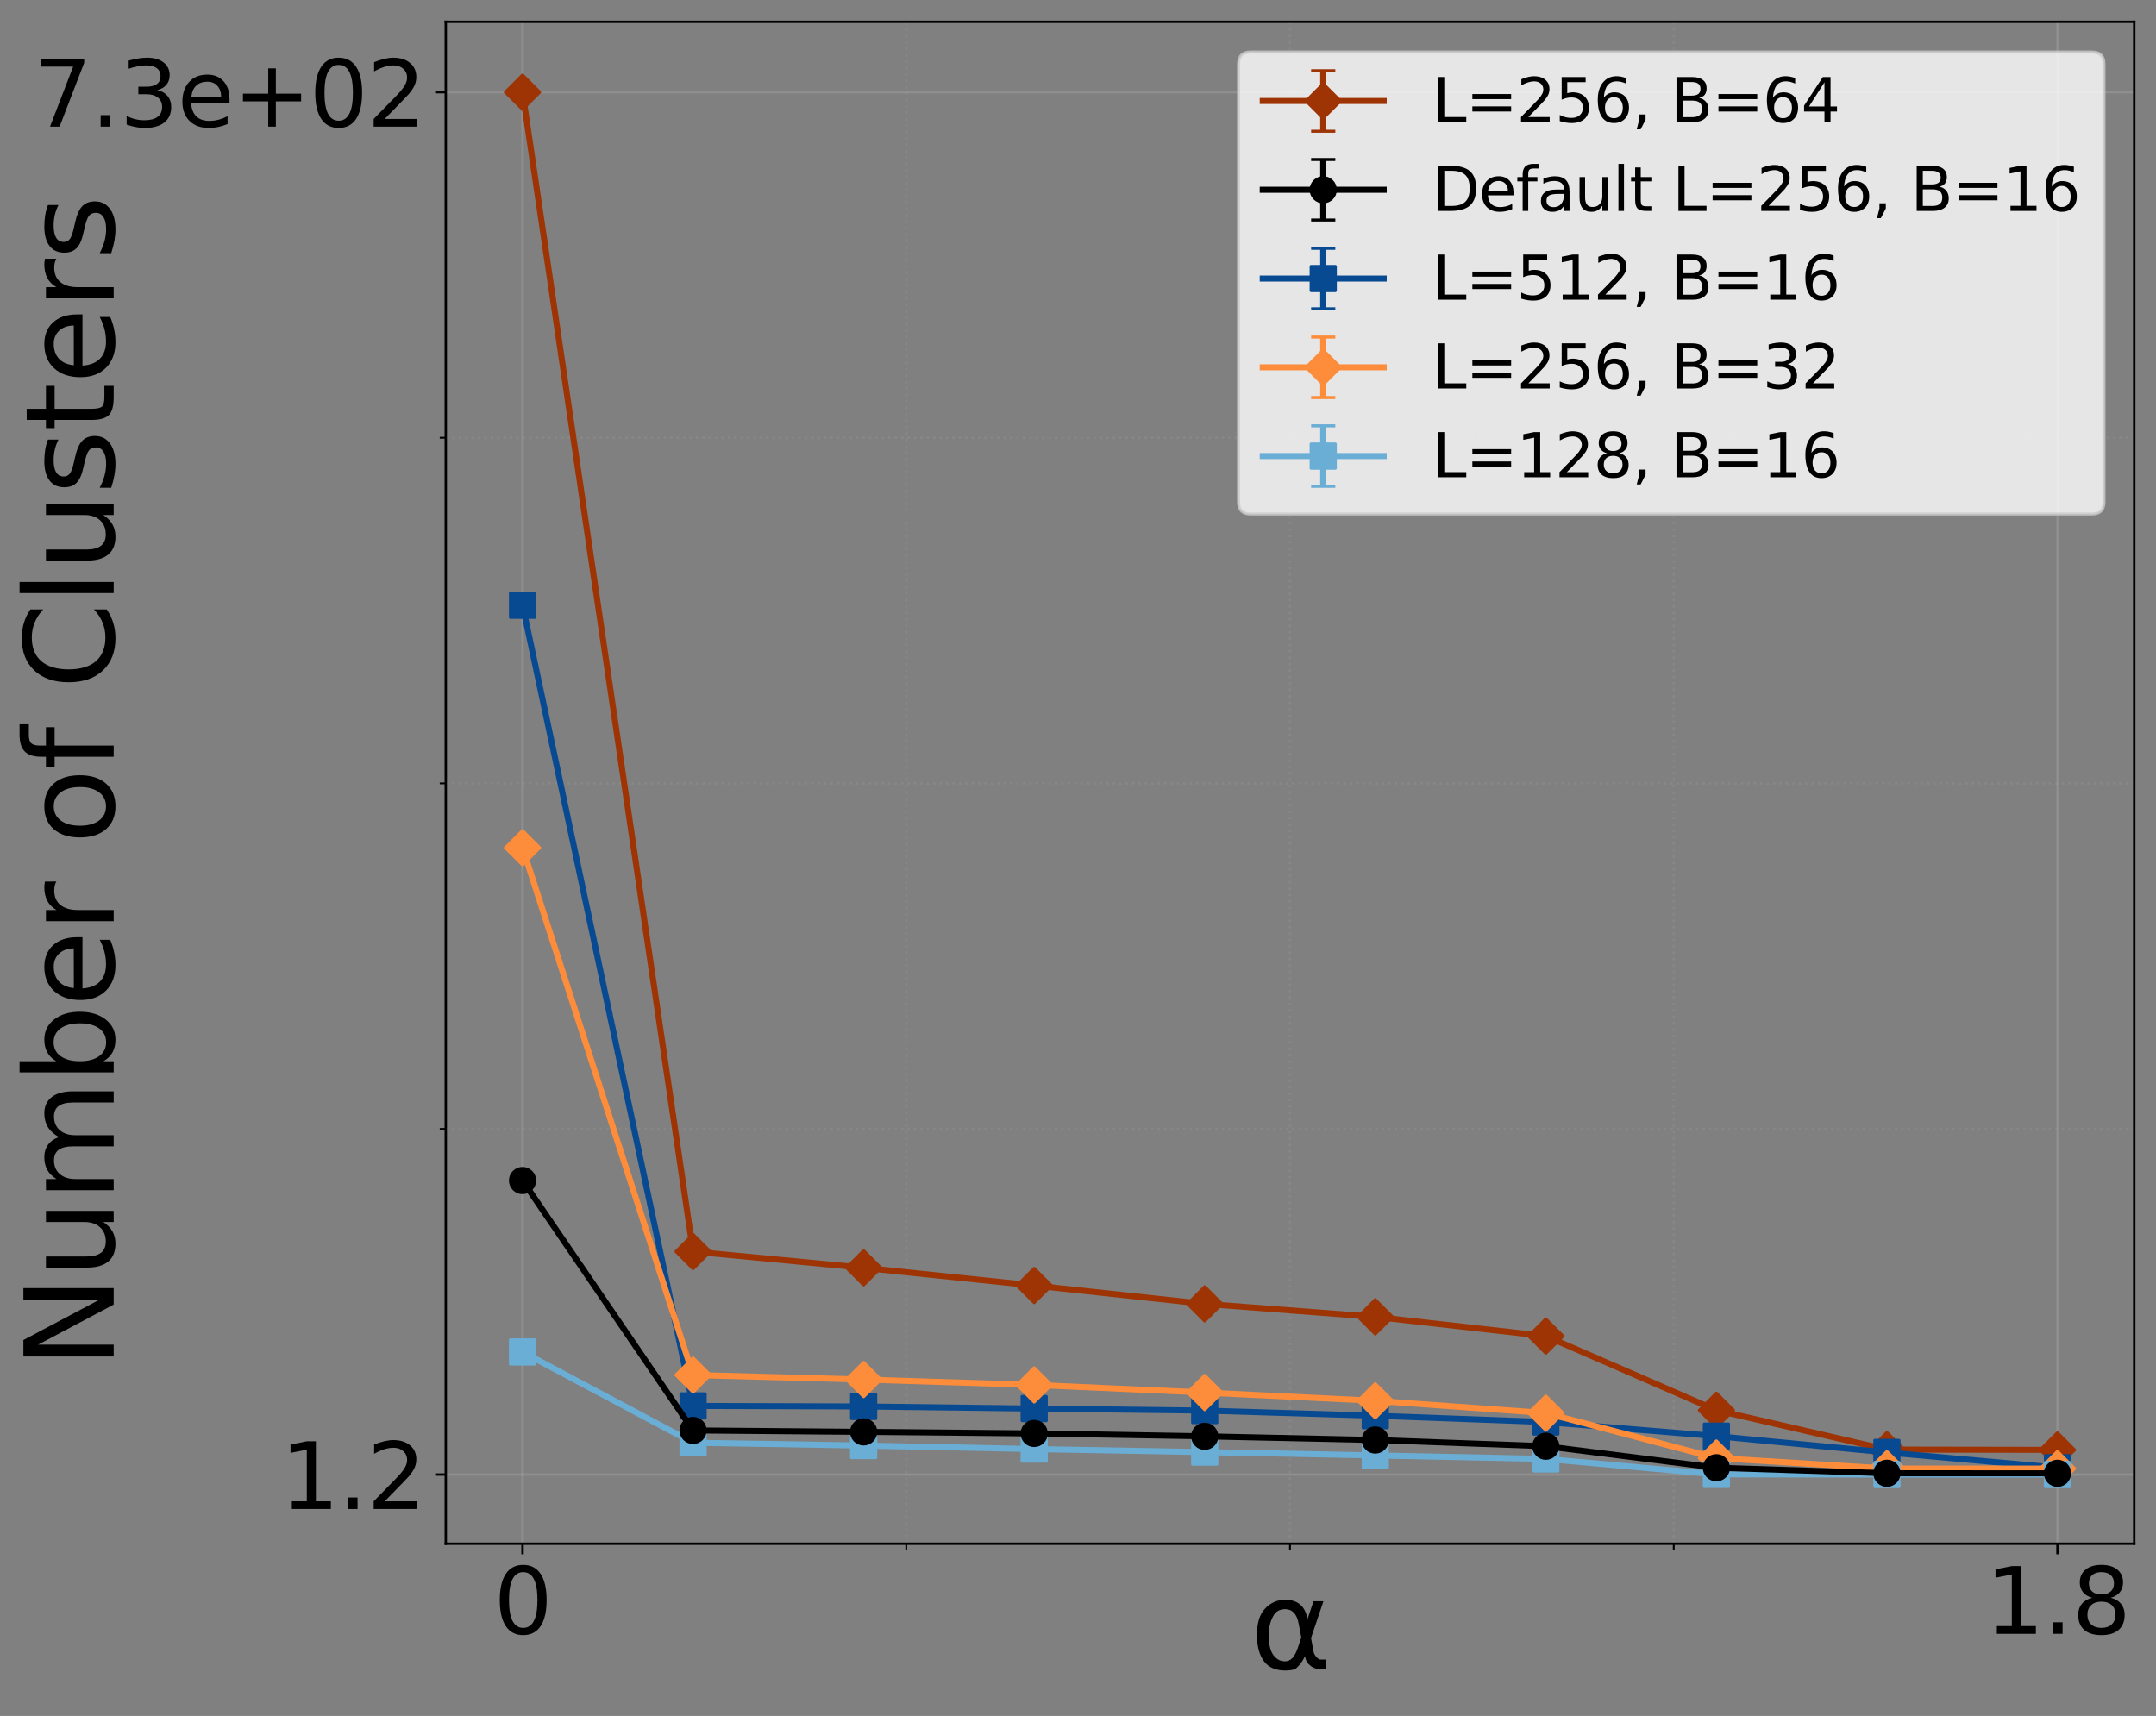 <?xml version="1.0" encoding="utf-8" standalone="no"?>
<!DOCTYPE svg PUBLIC "-//W3C//DTD SVG 1.1//EN"
  "http://www.w3.org/Graphics/SVG/1.1/DTD/svg11.dtd">
<svg xmlns:xlink="http://www.w3.org/1999/xlink" width="712.875pt" height="567.427pt" viewBox="0 0 712.875 567.427" xmlns="http://www.w3.org/2000/svg" version="1.1">
 <rect x="0" y="0" width="712.875" height="567.427" fill="#808080" stroke="none"/>
 <defs>
  <style type="text/css">*{stroke-linejoin: round; stroke-linecap: butt}</style>
 </defs>
 <g id="figure_1">
  <g id="patch_1">
   <path d="M 0 567.427 
L 712.875 567.427 
L 712.875 0 
L 0 0 
L 0 567.427 
z
" style="fill: none"/>
  </g>
  <g id="axes_1">
   <g id="patch_2">
    <path d="M 147.395 510.48 
L 705.675 510.48 
L 705.675 7.2 
L 147.395 7.2 
L 147.395 510.48 
z
" style="fill: none"/>
   </g>
   <g id="matplotlib.axis_1">
    <g id="xtick_1">
     <g id="line2d_1">
      <path d="M 172.772 510.48 
L 172.772 7.2 
" clip-path="url(#pb21f261ad8)" style="fill: none; stroke: #b0b0b0; stroke-opacity: 0.3; stroke-width: 0.8; stroke-linecap: square"/>
     </g>
     <g id="line2d_2">
      <defs>
       <path id="m84b7ab3821" d="M 0 0 
L 0 3.5 
" style="stroke: #000000; stroke-width: 0.8"/>
      </defs>
      <g>
       <use xlink:href="#m84b7ab3821" x="172.772" y="510.48" style="stroke: #000000; stroke-width: 0.8"/>
      </g>
     </g>
     <g id="text_1">
      <!-- 0 -->
      <g transform="translate(163.228 540.275) scale(0.3 -0.3)">
       <defs>
        <path id="DejaVuSans-30" d="M 2034 4250 
Q 1547 4250 1301 3770 
Q 1056 3291 1056 2328 
Q 1056 1369 1301 889 
Q 1547 409 2034 409 
Q 2525 409 2770 889 
Q 3016 1369 3016 2328 
Q 3016 3291 2770 3770 
Q 2525 4250 2034 4250 
z
M 2034 4750 
Q 2819 4750 3233 4129 
Q 3647 3509 3647 2328 
Q 3647 1150 3233 529 
Q 2819 -91 2034 -91 
Q 1250 -91 836 529 
Q 422 1150 422 2328 
Q 422 3509 836 4129 
Q 1250 4750 2034 4750 
z
" transform="scale(0.016)"/>
       </defs>
       <use xlink:href="#DejaVuSans-30"/>
      </g>
     </g>
    </g>
    <g id="xtick_2">
     <g id="line2d_3">
      <path d="M 680.299 510.48 
L 680.299 7.2 
" clip-path="url(#pb21f261ad8)" style="fill: none; stroke: #b0b0b0; stroke-opacity: 0.3; stroke-width: 0.8; stroke-linecap: square"/>
     </g>
     <g id="line2d_4">
      <g>
       <use xlink:href="#m84b7ab3821" x="680.299" y="510.48" style="stroke: #000000; stroke-width: 0.8"/>
      </g>
     </g>
     <g id="text_2">
      <!-- 1.8 -->
      <g transform="translate(656.444 540.275) scale(0.3 -0.3)">
       <defs>
        <path id="DejaVuSans-31" d="M 794 531 
L 1825 531 
L 1825 4091 
L 703 3866 
L 703 4441 
L 1819 4666 
L 2450 4666 
L 2450 531 
L 3481 531 
L 3481 0 
L 794 0 
L 794 531 
z
" transform="scale(0.016)"/>
        <path id="DejaVuSans-2e" d="M 684 794 
L 1344 794 
L 1344 0 
L 684 0 
L 684 794 
z
" transform="scale(0.016)"/>
        <path id="DejaVuSans-38" d="M 2034 2216 
Q 1584 2216 1326 1975 
Q 1069 1734 1069 1313 
Q 1069 891 1326 650 
Q 1584 409 2034 409 
Q 2484 409 2743 651 
Q 3003 894 3003 1313 
Q 3003 1734 2745 1975 
Q 2488 2216 2034 2216 
z
M 1403 2484 
Q 997 2584 770 2862 
Q 544 3141 544 3541 
Q 544 4100 942 4425 
Q 1341 4750 2034 4750 
Q 2731 4750 3128 4425 
Q 3525 4100 3525 3541 
Q 3525 3141 3298 2862 
Q 3072 2584 2669 2484 
Q 3125 2378 3379 2068 
Q 3634 1759 3634 1313 
Q 3634 634 3220 271 
Q 2806 -91 2034 -91 
Q 1263 -91 848 271 
Q 434 634 434 1313 
Q 434 1759 690 2068 
Q 947 2378 1403 2484 
z
M 1172 3481 
Q 1172 3119 1398 2916 
Q 1625 2713 2034 2713 
Q 2441 2713 2670 2916 
Q 2900 3119 2900 3481 
Q 2900 3844 2670 4047 
Q 2441 4250 2034 4250 
Q 1625 4250 1398 4047 
Q 1172 3844 1172 3481 
z
" transform="scale(0.016)"/>
       </defs>
       <use xlink:href="#DejaVuSans-31"/>
       <use xlink:href="#DejaVuSans-2e" x="63.623"/>
       <use xlink:href="#DejaVuSans-38" x="95.41"/>
      </g>
     </g>
    </g>
    <g id="xtick_3">
     <g id="line2d_5">
      <path d="M 299.653 510.48 
L 299.653 7.2 
" clip-path="url(#pb21f261ad8)" style="fill: none; stroke-dasharray: 0.8,1.32; stroke-dashoffset: 0; stroke: #b0b0b0; stroke-opacity: 0.15; stroke-width: 0.8"/>
     </g>
     <g id="line2d_6">
      <defs>
       <path id="m59ae4adfe4" d="M 0 0 
L 0 2 
" style="stroke: #000000; stroke-width: 0.6"/>
      </defs>
      <g>
       <use xlink:href="#m59ae4adfe4" x="299.653" y="510.48" style="stroke: #000000; stroke-width: 0.6"/>
      </g>
     </g>
    </g>
    <g id="xtick_4">
     <g id="line2d_7">
      <path d="M 426.535 510.48 
L 426.535 7.2 
" clip-path="url(#pb21f261ad8)" style="fill: none; stroke-dasharray: 0.8,1.32; stroke-dashoffset: 0; stroke: #b0b0b0; stroke-opacity: 0.15; stroke-width: 0.8"/>
     </g>
     <g id="line2d_8">
      <g>
       <use xlink:href="#m59ae4adfe4" x="426.535" y="510.48" style="stroke: #000000; stroke-width: 0.6"/>
      </g>
     </g>
    </g>
    <g id="xtick_5">
     <g id="line2d_9">
      <path d="M 553.417 510.48 
L 553.417 7.2 
" clip-path="url(#pb21f261ad8)" style="fill: none; stroke-dasharray: 0.8,1.32; stroke-dashoffset: 0; stroke: #b0b0b0; stroke-opacity: 0.15; stroke-width: 0.8"/>
     </g>
     <g id="line2d_10">
      <g>
       <use xlink:href="#m59ae4adfe4" x="553.417" y="510.48" style="stroke: #000000; stroke-width: 0.6"/>
      </g>
     </g>
    </g>
    <g id="text_3">
     <!-- α -->
     <g transform="translate(413.351 551.908) scale(0.4 -0.4)">
      <defs>
       <path id="DejaVuSans-3b1" d="M 2644 1628 
L 2506 2350 
Q 2366 3091 1809 3091 
Q 1391 3091 1200 2747 
Q 959 2316 959 1747 
Q 959 1059 1194 731 
Q 1431 397 1809 397 
Q 2228 397 2453 1063 
L 2644 1628 
z
M 2966 2584 
L 3275 3500 
L 3788 3500 
L 3147 1603 
L 3272 919 
Q 3300 766 3409 638 
Q 3538 488 3638 488 
L 3913 488 
L 3913 0 
L 3569 0 
Q 3275 0 3013 263 
Q 2884 394 2831 669 
Q 2688 322 2394 50 
Q 2256 -78 1809 -78 
Q 1075 -78 719 397 
Q 353 888 353 1747 
Q 353 2666 750 3097 
Q 1191 3578 1809 3578 
Q 2781 3578 2966 2584 
z
" transform="scale(0.016)"/>
      </defs>
      <use xlink:href="#DejaVuSans-3b1"/>
     </g>
    </g>
   </g>
   <g id="matplotlib.axis_2">
    <g id="ytick_1">
     <g id="line2d_11">
      <path d="M 147.395 487.6 
L 705.675 487.6 
" clip-path="url(#pb21f261ad8)" style="fill: none; stroke: #b0b0b0; stroke-opacity: 0.3; stroke-width: 0.8; stroke-linecap: square"/>
     </g>
     <g id="line2d_12">
      <defs>
       <path id="m27acd06b45" d="M 0 0 
L -3.5 0 
" style="stroke: #000000; stroke-width: 0.8"/>
      </defs>
      <g>
       <use xlink:href="#m27acd06b45" x="147.395" y="487.6" style="stroke: #000000; stroke-width: 0.8"/>
      </g>
     </g>
     <g id="text_4">
      <!-- 1.2 -->
      <g transform="translate(92.686 498.998) scale(0.3 -0.3)">
       <defs>
        <path id="DejaVuSans-32" d="M 1228 531 
L 3431 531 
L 3431 0 
L 469 0 
L 469 531 
Q 828 903 1448 1529 
Q 2069 2156 2228 2338 
Q 2531 2678 2651 2914 
Q 2772 3150 2772 3378 
Q 2772 3750 2511 3984 
Q 2250 4219 1831 4219 
Q 1534 4219 1204 4116 
Q 875 4013 500 3803 
L 500 4441 
Q 881 4594 1212 4672 
Q 1544 4750 1819 4750 
Q 2544 4750 2975 4387 
Q 3406 4025 3406 3419 
Q 3406 3131 3298 2873 
Q 3191 2616 2906 2266 
Q 2828 2175 2409 1742 
Q 1991 1309 1228 531 
z
" transform="scale(0.016)"/>
       </defs>
       <use xlink:href="#DejaVuSans-31"/>
       <use xlink:href="#DejaVuSans-2e" x="63.623"/>
       <use xlink:href="#DejaVuSans-32" x="95.41"/>
      </g>
     </g>
    </g>
    <g id="ytick_2">
     <g id="line2d_13">
      <path d="M 147.395 30.48 
L 705.675 30.48 
" clip-path="url(#pb21f261ad8)" style="fill: none; stroke: #b0b0b0; stroke-opacity: 0.3; stroke-width: 0.8; stroke-linecap: square"/>
     </g>
     <g id="line2d_14">
      <g>
       <use xlink:href="#m27acd06b45" x="147.395" y="30.48" style="stroke: #000000; stroke-width: 0.8"/>
      </g>
     </g>
     <g id="text_5">
      <!-- 7.3e+02 -->
      <g transform="translate(10.912 41.878) scale(0.3 -0.3)">
       <defs>
        <path id="DejaVuSans-37" d="M 525 4666 
L 3525 4666 
L 3525 4397 
L 1831 0 
L 1172 0 
L 2766 4134 
L 525 4134 
L 525 4666 
z
" transform="scale(0.016)"/>
        <path id="DejaVuSans-33" d="M 2597 2516 
Q 3050 2419 3304 2112 
Q 3559 1806 3559 1356 
Q 3559 666 3084 287 
Q 2609 -91 1734 -91 
Q 1441 -91 1130 -33 
Q 819 25 488 141 
L 488 750 
Q 750 597 1062 519 
Q 1375 441 1716 441 
Q 2309 441 2620 675 
Q 2931 909 2931 1356 
Q 2931 1769 2642 2001 
Q 2353 2234 1838 2234 
L 1294 2234 
L 1294 2753 
L 1863 2753 
Q 2328 2753 2575 2939 
Q 2822 3125 2822 3475 
Q 2822 3834 2567 4026 
Q 2313 4219 1838 4219 
Q 1578 4219 1281 4162 
Q 984 4106 628 3988 
L 628 4550 
Q 988 4650 1302 4700 
Q 1616 4750 1894 4750 
Q 2613 4750 3031 4423 
Q 3450 4097 3450 3541 
Q 3450 3153 3228 2886 
Q 3006 2619 2597 2516 
z
" transform="scale(0.016)"/>
        <path id="DejaVuSans-65" d="M 3597 1894 
L 3597 1613 
L 953 1613 
Q 991 1019 1311 708 
Q 1631 397 2203 397 
Q 2534 397 2845 478 
Q 3156 559 3463 722 
L 3463 178 
Q 3153 47 2828 -22 
Q 2503 -91 2169 -91 
Q 1331 -91 842 396 
Q 353 884 353 1716 
Q 353 2575 817 3079 
Q 1281 3584 2069 3584 
Q 2775 3584 3186 3129 
Q 3597 2675 3597 1894 
z
M 3022 2063 
Q 3016 2534 2758 2815 
Q 2500 3097 2075 3097 
Q 1594 3097 1305 2825 
Q 1016 2553 972 2059 
L 3022 2063 
z
" transform="scale(0.016)"/>
        <path id="DejaVuSans-2b" d="M 2944 4013 
L 2944 2272 
L 4684 2272 
L 4684 1741 
L 2944 1741 
L 2944 0 
L 2419 0 
L 2419 1741 
L 678 1741 
L 678 2272 
L 2419 2272 
L 2419 4013 
L 2944 4013 
z
" transform="scale(0.016)"/>
       </defs>
       <use xlink:href="#DejaVuSans-37"/>
       <use xlink:href="#DejaVuSans-2e" x="63.623"/>
       <use xlink:href="#DejaVuSans-33" x="95.41"/>
       <use xlink:href="#DejaVuSans-65" x="159.033"/>
       <use xlink:href="#DejaVuSans-2b" x="220.557"/>
       <use xlink:href="#DejaVuSans-30" x="304.346"/>
       <use xlink:href="#DejaVuSans-32" x="367.969"/>
      </g>
     </g>
    </g>
    <g id="ytick_3">
     <g id="line2d_15">
      <path d="M 147.395 373.32 
L 705.675 373.32 
" clip-path="url(#pb21f261ad8)" style="fill: none; stroke-dasharray: 0.8,1.32; stroke-dashoffset: 0; stroke: #b0b0b0; stroke-opacity: 0.15; stroke-width: 0.8"/>
     </g>
     <g id="line2d_16">
      <defs>
       <path id="m2b7220fe93" d="M 0 0 
L -2 0 
" style="stroke: #000000; stroke-width: 0.6"/>
      </defs>
      <g>
       <use xlink:href="#m2b7220fe93" x="147.395" y="373.32" style="stroke: #000000; stroke-width: 0.6"/>
      </g>
     </g>
    </g>
    <g id="ytick_4">
     <g id="line2d_17">
      <path d="M 147.395 259.04 
L 705.675 259.04 
" clip-path="url(#pb21f261ad8)" style="fill: none; stroke-dasharray: 0.8,1.32; stroke-dashoffset: 0; stroke: #b0b0b0; stroke-opacity: 0.15; stroke-width: 0.8"/>
     </g>
     <g id="line2d_18">
      <g>
       <use xlink:href="#m2b7220fe93" x="147.395" y="259.04" style="stroke: #000000; stroke-width: 0.6"/>
      </g>
     </g>
    </g>
    <g id="ytick_5">
     <g id="line2d_19">
      <path d="M 147.395 144.76 
L 705.675 144.76 
" clip-path="url(#pb21f261ad8)" style="fill: none; stroke-dasharray: 0.8,1.32; stroke-dashoffset: 0; stroke: #b0b0b0; stroke-opacity: 0.15; stroke-width: 0.8"/>
     </g>
     <g id="line2d_20">
      <g>
       <use xlink:href="#m2b7220fe93" x="147.395" y="144.76" style="stroke: #000000; stroke-width: 0.6"/>
      </g>
     </g>
    </g>
    <g id="text_6">
     <!-- Number of Clusters -->
     <g transform="translate(37.594 452.577) rotate(-90) scale(0.4 -0.4)">
      <defs>
       <path id="DejaVuSans-4e" d="M 628 4666 
L 1478 4666 
L 3547 763 
L 3547 4666 
L 4159 4666 
L 4159 0 
L 3309 0 
L 1241 3903 
L 1241 0 
L 628 0 
L 628 4666 
z
" transform="scale(0.016)"/>
       <path id="DejaVuSans-75" d="M 544 1381 
L 544 3500 
L 1119 3500 
L 1119 1403 
Q 1119 906 1312 657 
Q 1506 409 1894 409 
Q 2359 409 2629 706 
Q 2900 1003 2900 1516 
L 2900 3500 
L 3475 3500 
L 3475 0 
L 2900 0 
L 2900 538 
Q 2691 219 2414 64 
Q 2138 -91 1772 -91 
Q 1169 -91 856 284 
Q 544 659 544 1381 
z
M 1991 3584 
L 1991 3584 
z
" transform="scale(0.016)"/>
       <path id="DejaVuSans-6d" d="M 3328 2828 
Q 3544 3216 3844 3400 
Q 4144 3584 4550 3584 
Q 5097 3584 5394 3201 
Q 5691 2819 5691 2113 
L 5691 0 
L 5113 0 
L 5113 2094 
Q 5113 2597 4934 2840 
Q 4756 3084 4391 3084 
Q 3944 3084 3684 2787 
Q 3425 2491 3425 1978 
L 3425 0 
L 2847 0 
L 2847 2094 
Q 2847 2600 2669 2842 
Q 2491 3084 2119 3084 
Q 1678 3084 1418 2786 
Q 1159 2488 1159 1978 
L 1159 0 
L 581 0 
L 581 3500 
L 1159 3500 
L 1159 2956 
Q 1356 3278 1631 3431 
Q 1906 3584 2284 3584 
Q 2666 3584 2933 3390 
Q 3200 3197 3328 2828 
z
" transform="scale(0.016)"/>
       <path id="DejaVuSans-62" d="M 3116 1747 
Q 3116 2381 2855 2742 
Q 2594 3103 2138 3103 
Q 1681 3103 1420 2742 
Q 1159 2381 1159 1747 
Q 1159 1113 1420 752 
Q 1681 391 2138 391 
Q 2594 391 2855 752 
Q 3116 1113 3116 1747 
z
M 1159 2969 
Q 1341 3281 1617 3432 
Q 1894 3584 2278 3584 
Q 2916 3584 3314 3078 
Q 3713 2572 3713 1747 
Q 3713 922 3314 415 
Q 2916 -91 2278 -91 
Q 1894 -91 1617 61 
Q 1341 213 1159 525 
L 1159 0 
L 581 0 
L 581 4863 
L 1159 4863 
L 1159 2969 
z
" transform="scale(0.016)"/>
       <path id="DejaVuSans-72" d="M 2631 2963 
Q 2534 3019 2420 3045 
Q 2306 3072 2169 3072 
Q 1681 3072 1420 2755 
Q 1159 2438 1159 1844 
L 1159 0 
L 581 0 
L 581 3500 
L 1159 3500 
L 1159 2956 
Q 1341 3275 1631 3429 
Q 1922 3584 2338 3584 
Q 2397 3584 2469 3576 
Q 2541 3569 2628 3553 
L 2631 2963 
z
" transform="scale(0.016)"/>
       <path id="DejaVuSans-20" transform="scale(0.016)"/>
       <path id="DejaVuSans-6f" d="M 1959 3097 
Q 1497 3097 1228 2736 
Q 959 2375 959 1747 
Q 959 1119 1226 758 
Q 1494 397 1959 397 
Q 2419 397 2687 759 
Q 2956 1122 2956 1747 
Q 2956 2369 2687 2733 
Q 2419 3097 1959 3097 
z
M 1959 3584 
Q 2709 3584 3137 3096 
Q 3566 2609 3566 1747 
Q 3566 888 3137 398 
Q 2709 -91 1959 -91 
Q 1206 -91 779 398 
Q 353 888 353 1747 
Q 353 2609 779 3096 
Q 1206 3584 1959 3584 
z
" transform="scale(0.016)"/>
       <path id="DejaVuSans-66" d="M 2375 4863 
L 2375 4384 
L 1825 4384 
Q 1516 4384 1395 4259 
Q 1275 4134 1275 3809 
L 1275 3500 
L 2222 3500 
L 2222 3053 
L 1275 3053 
L 1275 0 
L 697 0 
L 697 3053 
L 147 3053 
L 147 3500 
L 697 3500 
L 697 3744 
Q 697 4328 969 4595 
Q 1241 4863 1831 4863 
L 2375 4863 
z
" transform="scale(0.016)"/>
       <path id="DejaVuSans-43" d="M 4122 4306 
L 4122 3641 
Q 3803 3938 3442 4084 
Q 3081 4231 2675 4231 
Q 1875 4231 1450 3742 
Q 1025 3253 1025 2328 
Q 1025 1406 1450 917 
Q 1875 428 2675 428 
Q 3081 428 3442 575 
Q 3803 722 4122 1019 
L 4122 359 
Q 3791 134 3420 21 
Q 3050 -91 2638 -91 
Q 1578 -91 968 557 
Q 359 1206 359 2328 
Q 359 3453 968 4101 
Q 1578 4750 2638 4750 
Q 3056 4750 3426 4639 
Q 3797 4528 4122 4306 
z
" transform="scale(0.016)"/>
       <path id="DejaVuSans-6c" d="M 603 4863 
L 1178 4863 
L 1178 0 
L 603 0 
L 603 4863 
z
" transform="scale(0.016)"/>
       <path id="DejaVuSans-73" d="M 2834 3397 
L 2834 2853 
Q 2591 2978 2328 3040 
Q 2066 3103 1784 3103 
Q 1356 3103 1142 2972 
Q 928 2841 928 2578 
Q 928 2378 1081 2264 
Q 1234 2150 1697 2047 
L 1894 2003 
Q 2506 1872 2764 1633 
Q 3022 1394 3022 966 
Q 3022 478 2636 193 
Q 2250 -91 1575 -91 
Q 1294 -91 989 -36 
Q 684 19 347 128 
L 347 722 
Q 666 556 975 473 
Q 1284 391 1588 391 
Q 1994 391 2212 530 
Q 2431 669 2431 922 
Q 2431 1156 2273 1281 
Q 2116 1406 1581 1522 
L 1381 1569 
Q 847 1681 609 1914 
Q 372 2147 372 2553 
Q 372 3047 722 3315 
Q 1072 3584 1716 3584 
Q 2034 3584 2315 3537 
Q 2597 3491 2834 3397 
z
" transform="scale(0.016)"/>
       <path id="DejaVuSans-74" d="M 1172 4494 
L 1172 3500 
L 2356 3500 
L 2356 3053 
L 1172 3053 
L 1172 1153 
Q 1172 725 1289 603 
Q 1406 481 1766 481 
L 2356 481 
L 2356 0 
L 1766 0 
Q 1100 0 847 248 
Q 594 497 594 1153 
L 594 3053 
L 172 3053 
L 172 3500 
L 594 3500 
L 594 4494 
L 1172 4494 
z
" transform="scale(0.016)"/>
      </defs>
      <use xlink:href="#DejaVuSans-4e"/>
      <use xlink:href="#DejaVuSans-75" x="74.805"/>
      <use xlink:href="#DejaVuSans-6d" x="138.184"/>
      <use xlink:href="#DejaVuSans-62" x="235.596"/>
      <use xlink:href="#DejaVuSans-65" x="299.072"/>
      <use xlink:href="#DejaVuSans-72" x="360.596"/>
      <use xlink:href="#DejaVuSans-20" x="401.709"/>
      <use xlink:href="#DejaVuSans-6f" x="433.496"/>
      <use xlink:href="#DejaVuSans-66" x="494.678"/>
      <use xlink:href="#DejaVuSans-20" x="529.883"/>
      <use xlink:href="#DejaVuSans-43" x="561.67"/>
      <use xlink:href="#DejaVuSans-6c" x="631.494"/>
      <use xlink:href="#DejaVuSans-75" x="659.277"/>
      <use xlink:href="#DejaVuSans-73" x="722.656"/>
      <use xlink:href="#DejaVuSans-74" x="774.756"/>
      <use xlink:href="#DejaVuSans-65" x="813.965"/>
      <use xlink:href="#DejaVuSans-72" x="875.488"/>
      <use xlink:href="#DejaVuSans-73" x="916.602"/>
     </g>
    </g>
   </g>
   <g id="patch_3">
    <path d="M 147.395 510.48 
L 147.395 7.2 
" style="fill: none; stroke: #000000; stroke-width: 0.8; stroke-linejoin: miter; stroke-linecap: square"/>
   </g>
   <g id="patch_4">
    <path d="M 705.675 510.48 
L 705.675 7.2 
" style="fill: none; stroke: #000000; stroke-width: 0.8; stroke-linejoin: miter; stroke-linecap: square"/>
   </g>
   <g id="patch_5">
    <path d="M 147.395 510.48 
L 705.675 510.48 
" style="fill: none; stroke: #000000; stroke-width: 0.8; stroke-linejoin: miter; stroke-linecap: square"/>
   </g>
   <g id="patch_6">
    <path d="M 147.395 7.2 
L 705.675 7.2 
" style="fill: none; stroke: #000000; stroke-width: 0.8; stroke-linejoin: miter; stroke-linecap: square"/>
   </g>
   <g id="LineCollection_1">
    <path d="M 172.772 30.884 
L 172.772 30.076 
" clip-path="url(#pb21f261ad8)" style="fill: none; stroke: #9e3303; stroke-width: 2"/>
    <path d="M 229.164 414.094 
L 229.164 413.639 
" clip-path="url(#pb21f261ad8)" style="fill: none; stroke: #9e3303; stroke-width: 2"/>
    <path d="M 285.556 419.494 
L 285.556 418.972 
" clip-path="url(#pb21f261ad8)" style="fill: none; stroke: #9e3303; stroke-width: 2"/>
    <path d="M 341.947 425.358 
L 341.947 424.833 
" clip-path="url(#pb21f261ad8)" style="fill: none; stroke: #9e3303; stroke-width: 2"/>
    <path d="M 398.339 431.41 
L 398.339 430.922 
" clip-path="url(#pb21f261ad8)" style="fill: none; stroke: #9e3303; stroke-width: 2"/>
    <path d="M 454.731 435.683 
L 454.731 435.232 
" clip-path="url(#pb21f261ad8)" style="fill: none; stroke: #9e3303; stroke-width: 2"/>
    <path d="M 511.123 442.123 
L 511.123 441.518 
" clip-path="url(#pb21f261ad8)" style="fill: none; stroke: #9e3303; stroke-width: 2"/>
    <path d="M 567.515 467.2 
L 567.515 465.482 
" clip-path="url(#pb21f261ad8)" style="fill: none; stroke: #9e3303; stroke-width: 2"/>
    <path d="M 623.907 479.39 
L 623.907 479.289 
" clip-path="url(#pb21f261ad8)" style="fill: none; stroke: #9e3303; stroke-width: 2"/>
    <path d="M 680.299 479.465 
L 680.299 479.409 
" clip-path="url(#pb21f261ad8)" style="fill: none; stroke: #9e3303; stroke-width: 2"/>
   </g>
   <g id="line2d_21">
    <defs>
     <path id="mb3f0cb1bde" d="M 4 0 
L -4 -0 
" style="stroke: #9e3303"/>
    </defs>
    <g clip-path="url(#pb21f261ad8)">
     <use xlink:href="#mb3f0cb1bde" x="172.772" y="30.884" style="fill: #9e3303; stroke: #9e3303"/>
     <use xlink:href="#mb3f0cb1bde" x="229.164" y="414.094" style="fill: #9e3303; stroke: #9e3303"/>
     <use xlink:href="#mb3f0cb1bde" x="285.556" y="419.494" style="fill: #9e3303; stroke: #9e3303"/>
     <use xlink:href="#mb3f0cb1bde" x="341.947" y="425.358" style="fill: #9e3303; stroke: #9e3303"/>
     <use xlink:href="#mb3f0cb1bde" x="398.339" y="431.41" style="fill: #9e3303; stroke: #9e3303"/>
     <use xlink:href="#mb3f0cb1bde" x="454.731" y="435.683" style="fill: #9e3303; stroke: #9e3303"/>
     <use xlink:href="#mb3f0cb1bde" x="511.123" y="442.123" style="fill: #9e3303; stroke: #9e3303"/>
     <use xlink:href="#mb3f0cb1bde" x="567.515" y="467.2" style="fill: #9e3303; stroke: #9e3303"/>
     <use xlink:href="#mb3f0cb1bde" x="623.907" y="479.39" style="fill: #9e3303; stroke: #9e3303"/>
     <use xlink:href="#mb3f0cb1bde" x="680.299" y="479.465" style="fill: #9e3303; stroke: #9e3303"/>
    </g>
   </g>
   <g id="line2d_22">
    <g clip-path="url(#pb21f261ad8)">
     <use xlink:href="#mb3f0cb1bde" x="172.772" y="30.076" style="fill: #9e3303; stroke: #9e3303"/>
     <use xlink:href="#mb3f0cb1bde" x="229.164" y="413.639" style="fill: #9e3303; stroke: #9e3303"/>
     <use xlink:href="#mb3f0cb1bde" x="285.556" y="418.972" style="fill: #9e3303; stroke: #9e3303"/>
     <use xlink:href="#mb3f0cb1bde" x="341.947" y="424.833" style="fill: #9e3303; stroke: #9e3303"/>
     <use xlink:href="#mb3f0cb1bde" x="398.339" y="430.922" style="fill: #9e3303; stroke: #9e3303"/>
     <use xlink:href="#mb3f0cb1bde" x="454.731" y="435.232" style="fill: #9e3303; stroke: #9e3303"/>
     <use xlink:href="#mb3f0cb1bde" x="511.123" y="441.518" style="fill: #9e3303; stroke: #9e3303"/>
     <use xlink:href="#mb3f0cb1bde" x="567.515" y="465.482" style="fill: #9e3303; stroke: #9e3303"/>
     <use xlink:href="#mb3f0cb1bde" x="623.907" y="479.289" style="fill: #9e3303; stroke: #9e3303"/>
     <use xlink:href="#mb3f0cb1bde" x="680.299" y="479.409" style="fill: #9e3303; stroke: #9e3303"/>
    </g>
   </g>
   <g id="LineCollection_2">
    <path d="M 172.772 200.737 
L 172.772 199.558 
" clip-path="url(#pb21f261ad8)" style="fill: none; stroke: #084a91; stroke-width: 2"/>
    <path d="M 229.164 465.044 
L 229.164 464.779 
" clip-path="url(#pb21f261ad8)" style="fill: none; stroke: #084a91; stroke-width: 2"/>
    <path d="M 285.556 465.235 
L 285.556 464.939 
" clip-path="url(#pb21f261ad8)" style="fill: none; stroke: #084a91; stroke-width: 2"/>
    <path d="M 341.947 465.971 
L 341.947 465.586 
" clip-path="url(#pb21f261ad8)" style="fill: none; stroke: #084a91; stroke-width: 2"/>
    <path d="M 398.339 466.654 
L 398.339 466.25 
" clip-path="url(#pb21f261ad8)" style="fill: none; stroke: #084a91; stroke-width: 2"/>
    <path d="M 454.731 468.361 
L 454.731 467.93 
" clip-path="url(#pb21f261ad8)" style="fill: none; stroke: #084a91; stroke-width: 2"/>
    <path d="M 511.123 470.471 
L 511.123 470.007 
" clip-path="url(#pb21f261ad8)" style="fill: none; stroke: #084a91; stroke-width: 2"/>
    <path d="M 567.515 475.272 
L 567.515 474.536 
" clip-path="url(#pb21f261ad8)" style="fill: none; stroke: #084a91; stroke-width: 2"/>
    <path d="M 623.907 480.719 
L 623.907 479.863 
" clip-path="url(#pb21f261ad8)" style="fill: none; stroke: #084a91; stroke-width: 2"/>
    <path d="M 680.299 485.372 
L 680.299 485.297 
" clip-path="url(#pb21f261ad8)" style="fill: none; stroke: #084a91; stroke-width: 2"/>
   </g>
   <g id="line2d_23">
    <defs>
     <path id="m64cd2db2d9" d="M 4 0 
L -4 -0 
" style="stroke: #084a91"/>
    </defs>
    <g clip-path="url(#pb21f261ad8)">
     <use xlink:href="#m64cd2db2d9" x="172.772" y="200.737" style="fill: #084a91; stroke: #084a91"/>
     <use xlink:href="#m64cd2db2d9" x="229.164" y="465.044" style="fill: #084a91; stroke: #084a91"/>
     <use xlink:href="#m64cd2db2d9" x="285.556" y="465.235" style="fill: #084a91; stroke: #084a91"/>
     <use xlink:href="#m64cd2db2d9" x="341.947" y="465.971" style="fill: #084a91; stroke: #084a91"/>
     <use xlink:href="#m64cd2db2d9" x="398.339" y="466.654" style="fill: #084a91; stroke: #084a91"/>
     <use xlink:href="#m64cd2db2d9" x="454.731" y="468.361" style="fill: #084a91; stroke: #084a91"/>
     <use xlink:href="#m64cd2db2d9" x="511.123" y="470.471" style="fill: #084a91; stroke: #084a91"/>
     <use xlink:href="#m64cd2db2d9" x="567.515" y="475.272" style="fill: #084a91; stroke: #084a91"/>
     <use xlink:href="#m64cd2db2d9" x="623.907" y="480.719" style="fill: #084a91; stroke: #084a91"/>
     <use xlink:href="#m64cd2db2d9" x="680.299" y="485.372" style="fill: #084a91; stroke: #084a91"/>
    </g>
   </g>
   <g id="line2d_24">
    <g clip-path="url(#pb21f261ad8)">
     <use xlink:href="#m64cd2db2d9" x="172.772" y="199.558" style="fill: #084a91; stroke: #084a91"/>
     <use xlink:href="#m64cd2db2d9" x="229.164" y="464.779" style="fill: #084a91; stroke: #084a91"/>
     <use xlink:href="#m64cd2db2d9" x="285.556" y="464.939" style="fill: #084a91; stroke: #084a91"/>
     <use xlink:href="#m64cd2db2d9" x="341.947" y="465.586" style="fill: #084a91; stroke: #084a91"/>
     <use xlink:href="#m64cd2db2d9" x="398.339" y="466.25" style="fill: #084a91; stroke: #084a91"/>
     <use xlink:href="#m64cd2db2d9" x="454.731" y="467.93" style="fill: #084a91; stroke: #084a91"/>
     <use xlink:href="#m64cd2db2d9" x="511.123" y="470.007" style="fill: #084a91; stroke: #084a91"/>
     <use xlink:href="#m64cd2db2d9" x="567.515" y="474.536" style="fill: #084a91; stroke: #084a91"/>
     <use xlink:href="#m64cd2db2d9" x="623.907" y="479.863" style="fill: #084a91; stroke: #084a91"/>
     <use xlink:href="#m64cd2db2d9" x="680.299" y="485.297" style="fill: #084a91; stroke: #084a91"/>
    </g>
   </g>
   <g id="LineCollection_3">
    <path d="M 172.772 280.634 
L 172.772 280.034 
" clip-path="url(#pb21f261ad8)" style="fill: none; stroke: #fd8c3b; stroke-width: 2"/>
    <path d="M 229.164 454.815 
L 229.164 454.564 
" clip-path="url(#pb21f261ad8)" style="fill: none; stroke: #fd8c3b; stroke-width: 2"/>
    <path d="M 285.556 456.334 
L 285.556 456.039 
" clip-path="url(#pb21f261ad8)" style="fill: none; stroke: #fd8c3b; stroke-width: 2"/>
    <path d="M 341.947 458.122 
L 341.947 457.79 
" clip-path="url(#pb21f261ad8)" style="fill: none; stroke: #fd8c3b; stroke-width: 2"/>
    <path d="M 398.339 460.664 
L 398.339 460.304 
" clip-path="url(#pb21f261ad8)" style="fill: none; stroke: #fd8c3b; stroke-width: 2"/>
    <path d="M 454.731 463.41 
L 454.731 463.014 
" clip-path="url(#pb21f261ad8)" style="fill: none; stroke: #fd8c3b; stroke-width: 2"/>
    <path d="M 511.123 467.491 
L 511.123 467.061 
" clip-path="url(#pb21f261ad8)" style="fill: none; stroke: #fd8c3b; stroke-width: 2"/>
    <path d="M 567.515 482.569 
L 567.515 481.698 
" clip-path="url(#pb21f261ad8)" style="fill: none; stroke: #fd8c3b; stroke-width: 2"/>
    <path d="M 623.907 485.647 
L 623.907 485.616 
" clip-path="url(#pb21f261ad8)" style="fill: none; stroke: #fd8c3b; stroke-width: 2"/>
    <path d="M 680.299 485.631 
L 680.299 485.6 
" clip-path="url(#pb21f261ad8)" style="fill: none; stroke: #fd8c3b; stroke-width: 2"/>
   </g>
   <g id="line2d_25">
    <defs>
     <path id="mca051dfd52" d="M 4 0 
L -4 -0 
" style="stroke: #fd8c3b"/>
    </defs>
    <g clip-path="url(#pb21f261ad8)">
     <use xlink:href="#mca051dfd52" x="172.772" y="280.634" style="fill: #fd8c3b; stroke: #fd8c3b"/>
     <use xlink:href="#mca051dfd52" x="229.164" y="454.815" style="fill: #fd8c3b; stroke: #fd8c3b"/>
     <use xlink:href="#mca051dfd52" x="285.556" y="456.334" style="fill: #fd8c3b; stroke: #fd8c3b"/>
     <use xlink:href="#mca051dfd52" x="341.947" y="458.122" style="fill: #fd8c3b; stroke: #fd8c3b"/>
     <use xlink:href="#mca051dfd52" x="398.339" y="460.664" style="fill: #fd8c3b; stroke: #fd8c3b"/>
     <use xlink:href="#mca051dfd52" x="454.731" y="463.41" style="fill: #fd8c3b; stroke: #fd8c3b"/>
     <use xlink:href="#mca051dfd52" x="511.123" y="467.491" style="fill: #fd8c3b; stroke: #fd8c3b"/>
     <use xlink:href="#mca051dfd52" x="567.515" y="482.569" style="fill: #fd8c3b; stroke: #fd8c3b"/>
     <use xlink:href="#mca051dfd52" x="623.907" y="485.647" style="fill: #fd8c3b; stroke: #fd8c3b"/>
     <use xlink:href="#mca051dfd52" x="680.299" y="485.631" style="fill: #fd8c3b; stroke: #fd8c3b"/>
    </g>
   </g>
   <g id="line2d_26">
    <g clip-path="url(#pb21f261ad8)">
     <use xlink:href="#mca051dfd52" x="172.772" y="280.034" style="fill: #fd8c3b; stroke: #fd8c3b"/>
     <use xlink:href="#mca051dfd52" x="229.164" y="454.564" style="fill: #fd8c3b; stroke: #fd8c3b"/>
     <use xlink:href="#mca051dfd52" x="285.556" y="456.039" style="fill: #fd8c3b; stroke: #fd8c3b"/>
     <use xlink:href="#mca051dfd52" x="341.947" y="457.79" style="fill: #fd8c3b; stroke: #fd8c3b"/>
     <use xlink:href="#mca051dfd52" x="398.339" y="460.304" style="fill: #fd8c3b; stroke: #fd8c3b"/>
     <use xlink:href="#mca051dfd52" x="454.731" y="463.014" style="fill: #fd8c3b; stroke: #fd8c3b"/>
     <use xlink:href="#mca051dfd52" x="511.123" y="467.061" style="fill: #fd8c3b; stroke: #fd8c3b"/>
     <use xlink:href="#mca051dfd52" x="567.515" y="481.698" style="fill: #fd8c3b; stroke: #fd8c3b"/>
     <use xlink:href="#mca051dfd52" x="623.907" y="485.616" style="fill: #fd8c3b; stroke: #fd8c3b"/>
     <use xlink:href="#mca051dfd52" x="680.299" y="485.6" style="fill: #fd8c3b; stroke: #fd8c3b"/>
    </g>
   </g>
   <g id="LineCollection_4">
    <path d="M 172.772 447.173 
L 172.772 446.952 
" clip-path="url(#pb21f261ad8)" style="fill: none; stroke: #6aaed6; stroke-width: 2"/>
    <path d="M 229.164 477.219 
L 229.164 476.945 
" clip-path="url(#pb21f261ad8)" style="fill: none; stroke: #6aaed6; stroke-width: 2"/>
    <path d="M 285.556 478.16 
L 285.556 477.877 
" clip-path="url(#pb21f261ad8)" style="fill: none; stroke: #6aaed6; stroke-width: 2"/>
    <path d="M 341.947 479.37 
L 341.947 478.988 
" clip-path="url(#pb21f261ad8)" style="fill: none; stroke: #6aaed6; stroke-width: 2"/>
    <path d="M 398.339 480.338 
L 398.339 480.03 
" clip-path="url(#pb21f261ad8)" style="fill: none; stroke: #6aaed6; stroke-width: 2"/>
    <path d="M 454.731 481.43 
L 454.731 481.139 
" clip-path="url(#pb21f261ad8)" style="fill: none; stroke: #6aaed6; stroke-width: 2"/>
    <path d="M 511.123 482.537 
L 511.123 482.332 
" clip-path="url(#pb21f261ad8)" style="fill: none; stroke: #6aaed6; stroke-width: 2"/>
    <path d="M 567.515 487.583 
L 567.515 487.504 
" clip-path="url(#pb21f261ad8)" style="fill: none; stroke: #6aaed6; stroke-width: 2"/>
    <path d="M 623.907 487.604 
L 623.907 487.597 
" clip-path="url(#pb21f261ad8)" style="fill: none; stroke: #6aaed6; stroke-width: 2"/>
    <path d="M 680.299 487.598 
L 680.299 487.592 
" clip-path="url(#pb21f261ad8)" style="fill: none; stroke: #6aaed6; stroke-width: 2"/>
   </g>
   <g id="line2d_27">
    <defs>
     <path id="ma72ec4b955" d="M 4 0 
L -4 -0 
" style="stroke: #6aaed6"/>
    </defs>
    <g clip-path="url(#pb21f261ad8)">
     <use xlink:href="#ma72ec4b955" x="172.772" y="447.173" style="fill: #6aaed6; stroke: #6aaed6"/>
     <use xlink:href="#ma72ec4b955" x="229.164" y="477.219" style="fill: #6aaed6; stroke: #6aaed6"/>
     <use xlink:href="#ma72ec4b955" x="285.556" y="478.16" style="fill: #6aaed6; stroke: #6aaed6"/>
     <use xlink:href="#ma72ec4b955" x="341.947" y="479.37" style="fill: #6aaed6; stroke: #6aaed6"/>
     <use xlink:href="#ma72ec4b955" x="398.339" y="480.338" style="fill: #6aaed6; stroke: #6aaed6"/>
     <use xlink:href="#ma72ec4b955" x="454.731" y="481.43" style="fill: #6aaed6; stroke: #6aaed6"/>
     <use xlink:href="#ma72ec4b955" x="511.123" y="482.537" style="fill: #6aaed6; stroke: #6aaed6"/>
     <use xlink:href="#ma72ec4b955" x="567.515" y="487.583" style="fill: #6aaed6; stroke: #6aaed6"/>
     <use xlink:href="#ma72ec4b955" x="623.907" y="487.604" style="fill: #6aaed6; stroke: #6aaed6"/>
     <use xlink:href="#ma72ec4b955" x="680.299" y="487.598" style="fill: #6aaed6; stroke: #6aaed6"/>
    </g>
   </g>
   <g id="line2d_28">
    <g clip-path="url(#pb21f261ad8)">
     <use xlink:href="#ma72ec4b955" x="172.772" y="446.952" style="fill: #6aaed6; stroke: #6aaed6"/>
     <use xlink:href="#ma72ec4b955" x="229.164" y="476.945" style="fill: #6aaed6; stroke: #6aaed6"/>
     <use xlink:href="#ma72ec4b955" x="285.556" y="477.877" style="fill: #6aaed6; stroke: #6aaed6"/>
     <use xlink:href="#ma72ec4b955" x="341.947" y="478.988" style="fill: #6aaed6; stroke: #6aaed6"/>
     <use xlink:href="#ma72ec4b955" x="398.339" y="480.03" style="fill: #6aaed6; stroke: #6aaed6"/>
     <use xlink:href="#ma72ec4b955" x="454.731" y="481.139" style="fill: #6aaed6; stroke: #6aaed6"/>
     <use xlink:href="#ma72ec4b955" x="511.123" y="482.332" style="fill: #6aaed6; stroke: #6aaed6"/>
     <use xlink:href="#ma72ec4b955" x="567.515" y="487.504" style="fill: #6aaed6; stroke: #6aaed6"/>
     <use xlink:href="#ma72ec4b955" x="623.907" y="487.597" style="fill: #6aaed6; stroke: #6aaed6"/>
     <use xlink:href="#ma72ec4b955" x="680.299" y="487.592" style="fill: #6aaed6; stroke: #6aaed6"/>
    </g>
   </g>
   <g id="legend_1">
    <g id="patch_7">
     <path d="M 413.522 169.981 
L 691.675 169.981 
Q 695.675 169.981 695.675 165.981 
L 695.675 21.2 
Q 695.675 17.2 691.675 17.2 
L 413.522 17.2 
Q 409.522 17.2 409.522 21.2 
L 409.522 165.981 
Q 409.522 169.981 413.522 169.981 
z
" style="fill: #ffffff; opacity: 0.8; stroke: #cccccc; stroke-linejoin: miter"/>
    </g>
    <g id="LineCollection_5">
     <path d="M 437.522 43.397 
L 437.522 23.397 
" style="fill: none; stroke: #9e3303; stroke-width: 2"/>
    </g>
    <g id="line2d_29">
     <g>
      <use xlink:href="#mb3f0cb1bde" x="437.522" y="43.397" style="fill: #9e3303; stroke: #9e3303"/>
     </g>
    </g>
    <g id="line2d_30">
     <g>
      <use xlink:href="#mb3f0cb1bde" x="437.522" y="23.397" style="fill: #9e3303; stroke: #9e3303"/>
     </g>
    </g>
    <g id="line2d_31">
     <path d="M 417.522 33.397 
L 457.522 33.397 
" style="fill: none; stroke: #9e3303; stroke-width: 2; stroke-linecap: square"/>
    </g>
    <g id="line2d_32">
     <defs>
      <path id="md01a85ceda" d="M -0 5.657 
L 5.657 0 
L 0 -5.657 
L -5.657 -0 
z
" style="stroke: #9e3303; stroke-linejoin: miter"/>
     </defs>
     <g>
      <use xlink:href="#md01a85ceda" x="437.522" y="33.397" style="fill: #9e3303; stroke: #9e3303; stroke-linejoin: miter"/>
     </g>
    </g>
    <g id="text_7">
     <!-- L=256, B=64 -->
     <g transform="translate(473.522 40.397) scale(0.2 -0.2)">
      <defs>
       <path id="DejaVuSans-4c" d="M 628 4666 
L 1259 4666 
L 1259 531 
L 3531 531 
L 3531 0 
L 628 0 
L 628 4666 
z
" transform="scale(0.016)"/>
       <path id="DejaVuSans-3d" d="M 678 2906 
L 4684 2906 
L 4684 2381 
L 678 2381 
L 678 2906 
z
M 678 1631 
L 4684 1631 
L 4684 1100 
L 678 1100 
L 678 1631 
z
" transform="scale(0.016)"/>
       <path id="DejaVuSans-35" d="M 691 4666 
L 3169 4666 
L 3169 4134 
L 1269 4134 
L 1269 2991 
Q 1406 3038 1543 3061 
Q 1681 3084 1819 3084 
Q 2600 3084 3056 2656 
Q 3513 2228 3513 1497 
Q 3513 744 3044 326 
Q 2575 -91 1722 -91 
Q 1428 -91 1123 -41 
Q 819 9 494 109 
L 494 744 
Q 775 591 1075 516 
Q 1375 441 1709 441 
Q 2250 441 2565 725 
Q 2881 1009 2881 1497 
Q 2881 1984 2565 2268 
Q 2250 2553 1709 2553 
Q 1456 2553 1204 2497 
Q 953 2441 691 2322 
L 691 4666 
z
" transform="scale(0.016)"/>
       <path id="DejaVuSans-36" d="M 2113 2584 
Q 1688 2584 1439 2293 
Q 1191 2003 1191 1497 
Q 1191 994 1439 701 
Q 1688 409 2113 409 
Q 2538 409 2786 701 
Q 3034 994 3034 1497 
Q 3034 2003 2786 2293 
Q 2538 2584 2113 2584 
z
M 3366 4563 
L 3366 3988 
Q 3128 4100 2886 4159 
Q 2644 4219 2406 4219 
Q 1781 4219 1451 3797 
Q 1122 3375 1075 2522 
Q 1259 2794 1537 2939 
Q 1816 3084 2150 3084 
Q 2853 3084 3261 2657 
Q 3669 2231 3669 1497 
Q 3669 778 3244 343 
Q 2819 -91 2113 -91 
Q 1303 -91 875 529 
Q 447 1150 447 2328 
Q 447 3434 972 4092 
Q 1497 4750 2381 4750 
Q 2619 4750 2861 4703 
Q 3103 4656 3366 4563 
z
" transform="scale(0.016)"/>
       <path id="DejaVuSans-2c" d="M 750 794 
L 1409 794 
L 1409 256 
L 897 -744 
L 494 -744 
L 750 256 
L 750 794 
z
" transform="scale(0.016)"/>
       <path id="DejaVuSans-42" d="M 1259 2228 
L 1259 519 
L 2272 519 
Q 2781 519 3026 730 
Q 3272 941 3272 1375 
Q 3272 1813 3026 2020 
Q 2781 2228 2272 2228 
L 1259 2228 
z
M 1259 4147 
L 1259 2741 
L 2194 2741 
Q 2656 2741 2882 2914 
Q 3109 3088 3109 3444 
Q 3109 3797 2882 3972 
Q 2656 4147 2194 4147 
L 1259 4147 
z
M 628 4666 
L 2241 4666 
Q 2963 4666 3353 4366 
Q 3744 4066 3744 3513 
Q 3744 3084 3544 2831 
Q 3344 2578 2956 2516 
Q 3422 2416 3680 2098 
Q 3938 1781 3938 1306 
Q 3938 681 3513 340 
Q 3088 0 2303 0 
L 628 0 
L 628 4666 
z
" transform="scale(0.016)"/>
       <path id="DejaVuSans-34" d="M 2419 4116 
L 825 1625 
L 2419 1625 
L 2419 4116 
z
M 2253 4666 
L 3047 4666 
L 3047 1625 
L 3713 1625 
L 3713 1100 
L 3047 1100 
L 3047 0 
L 2419 0 
L 2419 1100 
L 313 1100 
L 313 1709 
L 2253 4666 
z
" transform="scale(0.016)"/>
      </defs>
      <use xlink:href="#DejaVuSans-4c"/>
      <use xlink:href="#DejaVuSans-3d" x="55.713"/>
      <use xlink:href="#DejaVuSans-32" x="139.502"/>
      <use xlink:href="#DejaVuSans-35" x="203.125"/>
      <use xlink:href="#DejaVuSans-36" x="266.748"/>
      <use xlink:href="#DejaVuSans-2c" x="330.371"/>
      <use xlink:href="#DejaVuSans-20" x="362.158"/>
      <use xlink:href="#DejaVuSans-42" x="393.945"/>
      <use xlink:href="#DejaVuSans-3d" x="462.549"/>
      <use xlink:href="#DejaVuSans-36" x="546.338"/>
      <use xlink:href="#DejaVuSans-34" x="609.961"/>
     </g>
    </g>
    <g id="LineCollection_6">
     <path d="M 437.522 72.753 
L 437.522 52.753 
" style="fill: none; stroke: #000000; stroke-width: 2"/>
    </g>
    <g id="line2d_33">
     <defs>
      <path id="m34b3742646" d="M 4 0 
L -4 -0 
" style="stroke: #000000"/>
     </defs>
     <g>
      <use xlink:href="#m34b3742646" x="437.522" y="72.753" style="stroke: #000000"/>
     </g>
    </g>
    <g id="line2d_34">
     <g>
      <use xlink:href="#m34b3742646" x="437.522" y="52.753" style="stroke: #000000"/>
     </g>
    </g>
    <g id="line2d_35">
     <path d="M 417.522 62.753 
L 457.522 62.753 
" style="fill: none; stroke: #000000; stroke-width: 2; stroke-linecap: square"/>
    </g>
    <g id="line2d_36">
     <defs>
      <path id="mf161c3d048" d="M 0 4 
C 1.061 4 2.078 3.579 2.828 2.828 
C 3.579 2.078 4 1.061 4 0 
C 4 -1.061 3.579 -2.078 2.828 -2.828 
C 2.078 -3.579 1.061 -4 0 -4 
C -1.061 -4 -2.078 -3.579 -2.828 -2.828 
C -3.579 -2.078 -4 -1.061 -4 0 
C -4 1.061 -3.579 2.078 -2.828 2.828 
C -2.078 3.579 -1.061 4 0 4 
z
" style="stroke: #000000"/>
     </defs>
     <g>
      <use xlink:href="#mf161c3d048" x="437.522" y="62.753" style="stroke: #000000"/>
     </g>
    </g>
    <g id="text_8">
     <!-- Default L=256, B=16 -->
     <g transform="translate(473.522 69.753) scale(0.2 -0.2)">
      <defs>
       <path id="DejaVuSans-44" d="M 1259 4147 
L 1259 519 
L 2022 519 
Q 2988 519 3436 956 
Q 3884 1394 3884 2338 
Q 3884 3275 3436 3711 
Q 2988 4147 2022 4147 
L 1259 4147 
z
M 628 4666 
L 1925 4666 
Q 3281 4666 3915 4102 
Q 4550 3538 4550 2338 
Q 4550 1131 3912 565 
Q 3275 0 1925 0 
L 628 0 
L 628 4666 
z
" transform="scale(0.016)"/>
       <path id="DejaVuSans-61" d="M 2194 1759 
Q 1497 1759 1228 1600 
Q 959 1441 959 1056 
Q 959 750 1161 570 
Q 1363 391 1709 391 
Q 2188 391 2477 730 
Q 2766 1069 2766 1631 
L 2766 1759 
L 2194 1759 
z
M 3341 1997 
L 3341 0 
L 2766 0 
L 2766 531 
Q 2569 213 2275 61 
Q 1981 -91 1556 -91 
Q 1019 -91 701 211 
Q 384 513 384 1019 
Q 384 1609 779 1909 
Q 1175 2209 1959 2209 
L 2766 2209 
L 2766 2266 
Q 2766 2663 2505 2880 
Q 2244 3097 1772 3097 
Q 1472 3097 1187 3025 
Q 903 2953 641 2809 
L 641 3341 
Q 956 3463 1253 3523 
Q 1550 3584 1831 3584 
Q 2591 3584 2966 3190 
Q 3341 2797 3341 1997 
z
" transform="scale(0.016)"/>
      </defs>
      <use xlink:href="#DejaVuSans-44"/>
      <use xlink:href="#DejaVuSans-65" x="77.002"/>
      <use xlink:href="#DejaVuSans-66" x="138.525"/>
      <use xlink:href="#DejaVuSans-61" x="173.73"/>
      <use xlink:href="#DejaVuSans-75" x="235.01"/>
      <use xlink:href="#DejaVuSans-6c" x="298.389"/>
      <use xlink:href="#DejaVuSans-74" x="326.172"/>
      <use xlink:href="#DejaVuSans-20" x="365.381"/>
      <use xlink:href="#DejaVuSans-4c" x="397.168"/>
      <use xlink:href="#DejaVuSans-3d" x="452.881"/>
      <use xlink:href="#DejaVuSans-32" x="536.67"/>
      <use xlink:href="#DejaVuSans-35" x="600.293"/>
      <use xlink:href="#DejaVuSans-36" x="663.916"/>
      <use xlink:href="#DejaVuSans-2c" x="727.539"/>
      <use xlink:href="#DejaVuSans-20" x="759.326"/>
      <use xlink:href="#DejaVuSans-42" x="791.113"/>
      <use xlink:href="#DejaVuSans-3d" x="859.717"/>
      <use xlink:href="#DejaVuSans-31" x="943.506"/>
      <use xlink:href="#DejaVuSans-36" x="1007.129"/>
     </g>
    </g>
    <g id="LineCollection_7">
     <path d="M 437.522 102.109 
L 437.522 82.109 
" style="fill: none; stroke: #084a91; stroke-width: 2"/>
    </g>
    <g id="line2d_37">
     <g>
      <use xlink:href="#m64cd2db2d9" x="437.522" y="102.109" style="fill: #084a91; stroke: #084a91"/>
     </g>
    </g>
    <g id="line2d_38">
     <g>
      <use xlink:href="#m64cd2db2d9" x="437.522" y="82.109" style="fill: #084a91; stroke: #084a91"/>
     </g>
    </g>
    <g id="line2d_39">
     <path d="M 417.522 92.109 
L 457.522 92.109 
" style="fill: none; stroke: #084a91; stroke-width: 2; stroke-linecap: square"/>
    </g>
    <g id="line2d_40">
     <defs>
      <path id="mfa4da897d7" d="M -4 4 
L 4 4 
L 4 -4 
L -4 -4 
z
" style="stroke: #084a91; stroke-linejoin: miter"/>
     </defs>
     <g>
      <use xlink:href="#mfa4da897d7" x="437.522" y="92.109" style="fill: #084a91; stroke: #084a91; stroke-linejoin: miter"/>
     </g>
    </g>
    <g id="text_9">
     <!-- L=512, B=16 -->
     <g transform="translate(473.522 99.109) scale(0.2 -0.2)">
      <use xlink:href="#DejaVuSans-4c"/>
      <use xlink:href="#DejaVuSans-3d" x="55.713"/>
      <use xlink:href="#DejaVuSans-35" x="139.502"/>
      <use xlink:href="#DejaVuSans-31" x="203.125"/>
      <use xlink:href="#DejaVuSans-32" x="266.748"/>
      <use xlink:href="#DejaVuSans-2c" x="330.371"/>
      <use xlink:href="#DejaVuSans-20" x="362.158"/>
      <use xlink:href="#DejaVuSans-42" x="393.945"/>
      <use xlink:href="#DejaVuSans-3d" x="462.549"/>
      <use xlink:href="#DejaVuSans-31" x="546.338"/>
      <use xlink:href="#DejaVuSans-36" x="609.961"/>
     </g>
    </g>
    <g id="LineCollection_8">
     <path d="M 437.522 131.466 
L 437.522 111.466 
" style="fill: none; stroke: #fd8c3b; stroke-width: 2"/>
    </g>
    <g id="line2d_41">
     <g>
      <use xlink:href="#mca051dfd52" x="437.522" y="131.466" style="fill: #fd8c3b; stroke: #fd8c3b"/>
     </g>
    </g>
    <g id="line2d_42">
     <g>
      <use xlink:href="#mca051dfd52" x="437.522" y="111.466" style="fill: #fd8c3b; stroke: #fd8c3b"/>
     </g>
    </g>
    <g id="line2d_43">
     <path d="M 417.522 121.466 
L 457.522 121.466 
" style="fill: none; stroke: #fd8c3b; stroke-width: 2; stroke-linecap: square"/>
    </g>
    <g id="line2d_44">
     <defs>
      <path id="mc0b3760bac" d="M -0 5.657 
L 5.657 0 
L 0 -5.657 
L -5.657 -0 
z
" style="stroke: #fd8c3b; stroke-linejoin: miter"/>
     </defs>
     <g>
      <use xlink:href="#mc0b3760bac" x="437.522" y="121.466" style="fill: #fd8c3b; stroke: #fd8c3b; stroke-linejoin: miter"/>
     </g>
    </g>
    <g id="text_10">
     <!-- L=256, B=32 -->
     <g transform="translate(473.522 128.466) scale(0.2 -0.2)">
      <use xlink:href="#DejaVuSans-4c"/>
      <use xlink:href="#DejaVuSans-3d" x="55.713"/>
      <use xlink:href="#DejaVuSans-32" x="139.502"/>
      <use xlink:href="#DejaVuSans-35" x="203.125"/>
      <use xlink:href="#DejaVuSans-36" x="266.748"/>
      <use xlink:href="#DejaVuSans-2c" x="330.371"/>
      <use xlink:href="#DejaVuSans-20" x="362.158"/>
      <use xlink:href="#DejaVuSans-42" x="393.945"/>
      <use xlink:href="#DejaVuSans-3d" x="462.549"/>
      <use xlink:href="#DejaVuSans-33" x="546.338"/>
      <use xlink:href="#DejaVuSans-32" x="609.961"/>
     </g>
    </g>
    <g id="LineCollection_9">
     <path d="M 437.522 160.822 
L 437.522 140.822 
" style="fill: none; stroke: #6aaed6; stroke-width: 2"/>
    </g>
    <g id="line2d_45">
     <g>
      <use xlink:href="#ma72ec4b955" x="437.522" y="160.822" style="fill: #6aaed6; stroke: #6aaed6"/>
     </g>
    </g>
    <g id="line2d_46">
     <g>
      <use xlink:href="#ma72ec4b955" x="437.522" y="140.822" style="fill: #6aaed6; stroke: #6aaed6"/>
     </g>
    </g>
    <g id="line2d_47">
     <path d="M 417.522 150.822 
L 457.522 150.822 
" style="fill: none; stroke: #6aaed6; stroke-width: 2; stroke-linecap: square"/>
    </g>
    <g id="line2d_48">
     <defs>
      <path id="m74cfa9c819" d="M -4 4 
L 4 4 
L 4 -4 
L -4 -4 
z
" style="stroke: #6aaed6; stroke-linejoin: miter"/>
     </defs>
     <g>
      <use xlink:href="#m74cfa9c819" x="437.522" y="150.822" style="fill: #6aaed6; stroke: #6aaed6; stroke-linejoin: miter"/>
     </g>
    </g>
    <g id="text_11">
     <!-- L=128, B=16 -->
     <g transform="translate(473.522 157.822) scale(0.2 -0.2)">
      <use xlink:href="#DejaVuSans-4c"/>
      <use xlink:href="#DejaVuSans-3d" x="55.713"/>
      <use xlink:href="#DejaVuSans-31" x="139.502"/>
      <use xlink:href="#DejaVuSans-32" x="203.125"/>
      <use xlink:href="#DejaVuSans-38" x="266.748"/>
      <use xlink:href="#DejaVuSans-2c" x="330.371"/>
      <use xlink:href="#DejaVuSans-20" x="362.158"/>
      <use xlink:href="#DejaVuSans-42" x="393.945"/>
      <use xlink:href="#DejaVuSans-3d" x="462.549"/>
      <use xlink:href="#DejaVuSans-31" x="546.338"/>
      <use xlink:href="#DejaVuSans-36" x="609.961"/>
     </g>
    </g>
   </g>
   <g id="line2d_49">
    <path d="M 172.772 30.48 
L 229.164 413.866 
L 285.556 419.233 
L 341.947 425.095 
L 398.339 431.166 
L 454.731 435.457 
L 511.123 441.821 
L 567.515 466.341 
L 623.907 479.339 
L 680.299 479.437 
" clip-path="url(#pb21f261ad8)" style="fill: none; stroke: #9e3303; stroke-width: 2; stroke-linecap: square"/>
    <g clip-path="url(#pb21f261ad8)">
     <use xlink:href="#md01a85ceda" x="172.772" y="30.48" style="fill: #9e3303; stroke: #9e3303; stroke-linejoin: miter"/>
     <use xlink:href="#md01a85ceda" x="229.164" y="413.866" style="fill: #9e3303; stroke: #9e3303; stroke-linejoin: miter"/>
     <use xlink:href="#md01a85ceda" x="285.556" y="419.233" style="fill: #9e3303; stroke: #9e3303; stroke-linejoin: miter"/>
     <use xlink:href="#md01a85ceda" x="341.947" y="425.095" style="fill: #9e3303; stroke: #9e3303; stroke-linejoin: miter"/>
     <use xlink:href="#md01a85ceda" x="398.339" y="431.166" style="fill: #9e3303; stroke: #9e3303; stroke-linejoin: miter"/>
     <use xlink:href="#md01a85ceda" x="454.731" y="435.457" style="fill: #9e3303; stroke: #9e3303; stroke-linejoin: miter"/>
     <use xlink:href="#md01a85ceda" x="511.123" y="441.821" style="fill: #9e3303; stroke: #9e3303; stroke-linejoin: miter"/>
     <use xlink:href="#md01a85ceda" x="567.515" y="466.341" style="fill: #9e3303; stroke: #9e3303; stroke-linejoin: miter"/>
     <use xlink:href="#md01a85ceda" x="623.907" y="479.339" style="fill: #9e3303; stroke: #9e3303; stroke-linejoin: miter"/>
     <use xlink:href="#md01a85ceda" x="680.299" y="479.437" style="fill: #9e3303; stroke: #9e3303; stroke-linejoin: miter"/>
    </g>
   </g>
   <g id="line2d_50">
    <path d="M 172.772 200.147 
L 229.164 464.911 
L 285.556 465.087 
L 341.947 465.779 
L 398.339 466.452 
L 454.731 468.146 
L 511.123 470.239 
L 567.515 474.904 
L 623.907 480.291 
L 680.299 485.335 
" clip-path="url(#pb21f261ad8)" style="fill: none; stroke: #084a91; stroke-width: 2; stroke-linecap: square"/>
    <g clip-path="url(#pb21f261ad8)">
     <use xlink:href="#mfa4da897d7" x="172.772" y="200.147" style="fill: #084a91; stroke: #084a91; stroke-linejoin: miter"/>
     <use xlink:href="#mfa4da897d7" x="229.164" y="464.911" style="fill: #084a91; stroke: #084a91; stroke-linejoin: miter"/>
     <use xlink:href="#mfa4da897d7" x="285.556" y="465.087" style="fill: #084a91; stroke: #084a91; stroke-linejoin: miter"/>
     <use xlink:href="#mfa4da897d7" x="341.947" y="465.779" style="fill: #084a91; stroke: #084a91; stroke-linejoin: miter"/>
     <use xlink:href="#mfa4da897d7" x="398.339" y="466.452" style="fill: #084a91; stroke: #084a91; stroke-linejoin: miter"/>
     <use xlink:href="#mfa4da897d7" x="454.731" y="468.146" style="fill: #084a91; stroke: #084a91; stroke-linejoin: miter"/>
     <use xlink:href="#mfa4da897d7" x="511.123" y="470.239" style="fill: #084a91; stroke: #084a91; stroke-linejoin: miter"/>
     <use xlink:href="#mfa4da897d7" x="567.515" y="474.904" style="fill: #084a91; stroke: #084a91; stroke-linejoin: miter"/>
     <use xlink:href="#mfa4da897d7" x="623.907" y="480.291" style="fill: #084a91; stroke: #084a91; stroke-linejoin: miter"/>
     <use xlink:href="#mfa4da897d7" x="680.299" y="485.335" style="fill: #084a91; stroke: #084a91; stroke-linejoin: miter"/>
    </g>
   </g>
   <g id="line2d_51">
    <path d="M 172.772 280.334 
L 229.164 454.69 
L 285.556 456.186 
L 341.947 457.956 
L 398.339 460.484 
L 454.731 463.212 
L 511.123 467.276 
L 567.515 482.134 
L 623.907 485.631 
L 680.299 485.615 
" clip-path="url(#pb21f261ad8)" style="fill: none; stroke: #fd8c3b; stroke-width: 2; stroke-linecap: square"/>
    <g clip-path="url(#pb21f261ad8)">
     <use xlink:href="#mc0b3760bac" x="172.772" y="280.334" style="fill: #fd8c3b; stroke: #fd8c3b; stroke-linejoin: miter"/>
     <use xlink:href="#mc0b3760bac" x="229.164" y="454.69" style="fill: #fd8c3b; stroke: #fd8c3b; stroke-linejoin: miter"/>
     <use xlink:href="#mc0b3760bac" x="285.556" y="456.186" style="fill: #fd8c3b; stroke: #fd8c3b; stroke-linejoin: miter"/>
     <use xlink:href="#mc0b3760bac" x="341.947" y="457.956" style="fill: #fd8c3b; stroke: #fd8c3b; stroke-linejoin: miter"/>
     <use xlink:href="#mc0b3760bac" x="398.339" y="460.484" style="fill: #fd8c3b; stroke: #fd8c3b; stroke-linejoin: miter"/>
     <use xlink:href="#mc0b3760bac" x="454.731" y="463.212" style="fill: #fd8c3b; stroke: #fd8c3b; stroke-linejoin: miter"/>
     <use xlink:href="#mc0b3760bac" x="511.123" y="467.276" style="fill: #fd8c3b; stroke: #fd8c3b; stroke-linejoin: miter"/>
     <use xlink:href="#mc0b3760bac" x="567.515" y="482.134" style="fill: #fd8c3b; stroke: #fd8c3b; stroke-linejoin: miter"/>
     <use xlink:href="#mc0b3760bac" x="623.907" y="485.631" style="fill: #fd8c3b; stroke: #fd8c3b; stroke-linejoin: miter"/>
     <use xlink:href="#mc0b3760bac" x="680.299" y="485.615" style="fill: #fd8c3b; stroke: #fd8c3b; stroke-linejoin: miter"/>
    </g>
   </g>
   <g id="line2d_52">
    <path d="M 172.772 447.063 
L 229.164 477.082 
L 285.556 478.018 
L 341.947 479.179 
L 398.339 480.184 
L 454.731 481.284 
L 511.123 482.434 
L 567.515 487.543 
L 623.907 487.6 
L 680.299 487.595 
" clip-path="url(#pb21f261ad8)" style="fill: none; stroke: #6aaed6; stroke-width: 2; stroke-linecap: square"/>
    <g clip-path="url(#pb21f261ad8)">
     <use xlink:href="#m74cfa9c819" x="172.772" y="447.063" style="fill: #6aaed6; stroke: #6aaed6; stroke-linejoin: miter"/>
     <use xlink:href="#m74cfa9c819" x="229.164" y="477.082" style="fill: #6aaed6; stroke: #6aaed6; stroke-linejoin: miter"/>
     <use xlink:href="#m74cfa9c819" x="285.556" y="478.018" style="fill: #6aaed6; stroke: #6aaed6; stroke-linejoin: miter"/>
     <use xlink:href="#m74cfa9c819" x="341.947" y="479.179" style="fill: #6aaed6; stroke: #6aaed6; stroke-linejoin: miter"/>
     <use xlink:href="#m74cfa9c819" x="398.339" y="480.184" style="fill: #6aaed6; stroke: #6aaed6; stroke-linejoin: miter"/>
     <use xlink:href="#m74cfa9c819" x="454.731" y="481.284" style="fill: #6aaed6; stroke: #6aaed6; stroke-linejoin: miter"/>
     <use xlink:href="#m74cfa9c819" x="511.123" y="482.434" style="fill: #6aaed6; stroke: #6aaed6; stroke-linejoin: miter"/>
     <use xlink:href="#m74cfa9c819" x="567.515" y="487.543" style="fill: #6aaed6; stroke: #6aaed6; stroke-linejoin: miter"/>
     <use xlink:href="#m74cfa9c819" x="623.907" y="487.6" style="fill: #6aaed6; stroke: #6aaed6; stroke-linejoin: miter"/>
     <use xlink:href="#m74cfa9c819" x="680.299" y="487.595" style="fill: #6aaed6; stroke: #6aaed6; stroke-linejoin: miter"/>
    </g>
   </g>
   <g id="LineCollection_10">
    <path d="M 172.772 390.621 
L 172.772 390.143 
" clip-path="url(#pb21f261ad8)" style="fill: none; stroke: #000000; stroke-width: 2"/>
    <path d="M 229.164 473.108 
L 229.164 472.911 
" clip-path="url(#pb21f261ad8)" style="fill: none; stroke: #000000; stroke-width: 2"/>
    <path d="M 285.556 473.644 
L 285.556 473.341 
" clip-path="url(#pb21f261ad8)" style="fill: none; stroke: #000000; stroke-width: 2"/>
    <path d="M 341.947 474.189 
L 341.947 473.819 
" clip-path="url(#pb21f261ad8)" style="fill: none; stroke: #000000; stroke-width: 2"/>
    <path d="M 398.339 475.117 
L 398.339 474.8 
" clip-path="url(#pb21f261ad8)" style="fill: none; stroke: #000000; stroke-width: 2"/>
    <path d="M 454.731 476.375 
L 454.731 475.989 
" clip-path="url(#pb21f261ad8)" style="fill: none; stroke: #000000; stroke-width: 2"/>
    <path d="M 511.123 478.412 
L 511.123 478.061 
" clip-path="url(#pb21f261ad8)" style="fill: none; stroke: #000000; stroke-width: 2"/>
    <path d="M 567.515 485.604 
L 567.515 485.094 
" clip-path="url(#pb21f261ad8)" style="fill: none; stroke: #000000; stroke-width: 2"/>
    <path d="M 623.907 487.192 
L 623.907 487.178 
" clip-path="url(#pb21f261ad8)" style="fill: none; stroke: #000000; stroke-width: 2"/>
    <path d="M 680.299 487.203 
L 680.299 487.19 
" clip-path="url(#pb21f261ad8)" style="fill: none; stroke: #000000; stroke-width: 2"/>
   </g>
   <g id="line2d_53">
    <g clip-path="url(#pb21f261ad8)">
     <use xlink:href="#m34b3742646" x="172.772" y="390.621" style="stroke: #000000"/>
     <use xlink:href="#m34b3742646" x="229.164" y="473.108" style="stroke: #000000"/>
     <use xlink:href="#m34b3742646" x="285.556" y="473.644" style="stroke: #000000"/>
     <use xlink:href="#m34b3742646" x="341.947" y="474.189" style="stroke: #000000"/>
     <use xlink:href="#m34b3742646" x="398.339" y="475.117" style="stroke: #000000"/>
     <use xlink:href="#m34b3742646" x="454.731" y="476.375" style="stroke: #000000"/>
     <use xlink:href="#m34b3742646" x="511.123" y="478.412" style="stroke: #000000"/>
     <use xlink:href="#m34b3742646" x="567.515" y="485.604" style="stroke: #000000"/>
     <use xlink:href="#m34b3742646" x="623.907" y="487.192" style="stroke: #000000"/>
     <use xlink:href="#m34b3742646" x="680.299" y="487.203" style="stroke: #000000"/>
    </g>
   </g>
   <g id="line2d_54">
    <g clip-path="url(#pb21f261ad8)">
     <use xlink:href="#m34b3742646" x="172.772" y="390.143" style="stroke: #000000"/>
     <use xlink:href="#m34b3742646" x="229.164" y="472.911" style="stroke: #000000"/>
     <use xlink:href="#m34b3742646" x="285.556" y="473.341" style="stroke: #000000"/>
     <use xlink:href="#m34b3742646" x="341.947" y="473.819" style="stroke: #000000"/>
     <use xlink:href="#m34b3742646" x="398.339" y="474.8" style="stroke: #000000"/>
     <use xlink:href="#m34b3742646" x="454.731" y="475.989" style="stroke: #000000"/>
     <use xlink:href="#m34b3742646" x="511.123" y="478.061" style="stroke: #000000"/>
     <use xlink:href="#m34b3742646" x="567.515" y="485.094" style="stroke: #000000"/>
     <use xlink:href="#m34b3742646" x="623.907" y="487.178" style="stroke: #000000"/>
     <use xlink:href="#m34b3742646" x="680.299" y="487.19" style="stroke: #000000"/>
    </g>
   </g>
   <g id="line2d_55">
    <path d="M 172.772 390.382 
L 229.164 473.01 
L 285.556 473.493 
L 341.947 474.004 
L 398.339 474.959 
L 454.731 476.182 
L 511.123 478.236 
L 567.515 485.349 
L 623.907 487.185 
L 680.299 487.196 
" clip-path="url(#pb21f261ad8)" style="fill: none; stroke: #000000; stroke-width: 2; stroke-linecap: square"/>
    <g clip-path="url(#pb21f261ad8)">
     <use xlink:href="#mf161c3d048" x="172.772" y="390.382" style="stroke: #000000"/>
     <use xlink:href="#mf161c3d048" x="229.164" y="473.01" style="stroke: #000000"/>
     <use xlink:href="#mf161c3d048" x="285.556" y="473.493" style="stroke: #000000"/>
     <use xlink:href="#mf161c3d048" x="341.947" y="474.004" style="stroke: #000000"/>
     <use xlink:href="#mf161c3d048" x="398.339" y="474.959" style="stroke: #000000"/>
     <use xlink:href="#mf161c3d048" x="454.731" y="476.182" style="stroke: #000000"/>
     <use xlink:href="#mf161c3d048" x="511.123" y="478.236" style="stroke: #000000"/>
     <use xlink:href="#mf161c3d048" x="567.515" y="485.349" style="stroke: #000000"/>
     <use xlink:href="#mf161c3d048" x="623.907" y="487.185" style="stroke: #000000"/>
     <use xlink:href="#mf161c3d048" x="680.299" y="487.196" style="stroke: #000000"/>
    </g>
   </g>
  </g>
 </g>
 <defs>
  <clipPath id="pb21f261ad8">
   <rect x="147.395" y="7.2" width="558.28" height="503.28"/>
  </clipPath>
 </defs>
</svg>
